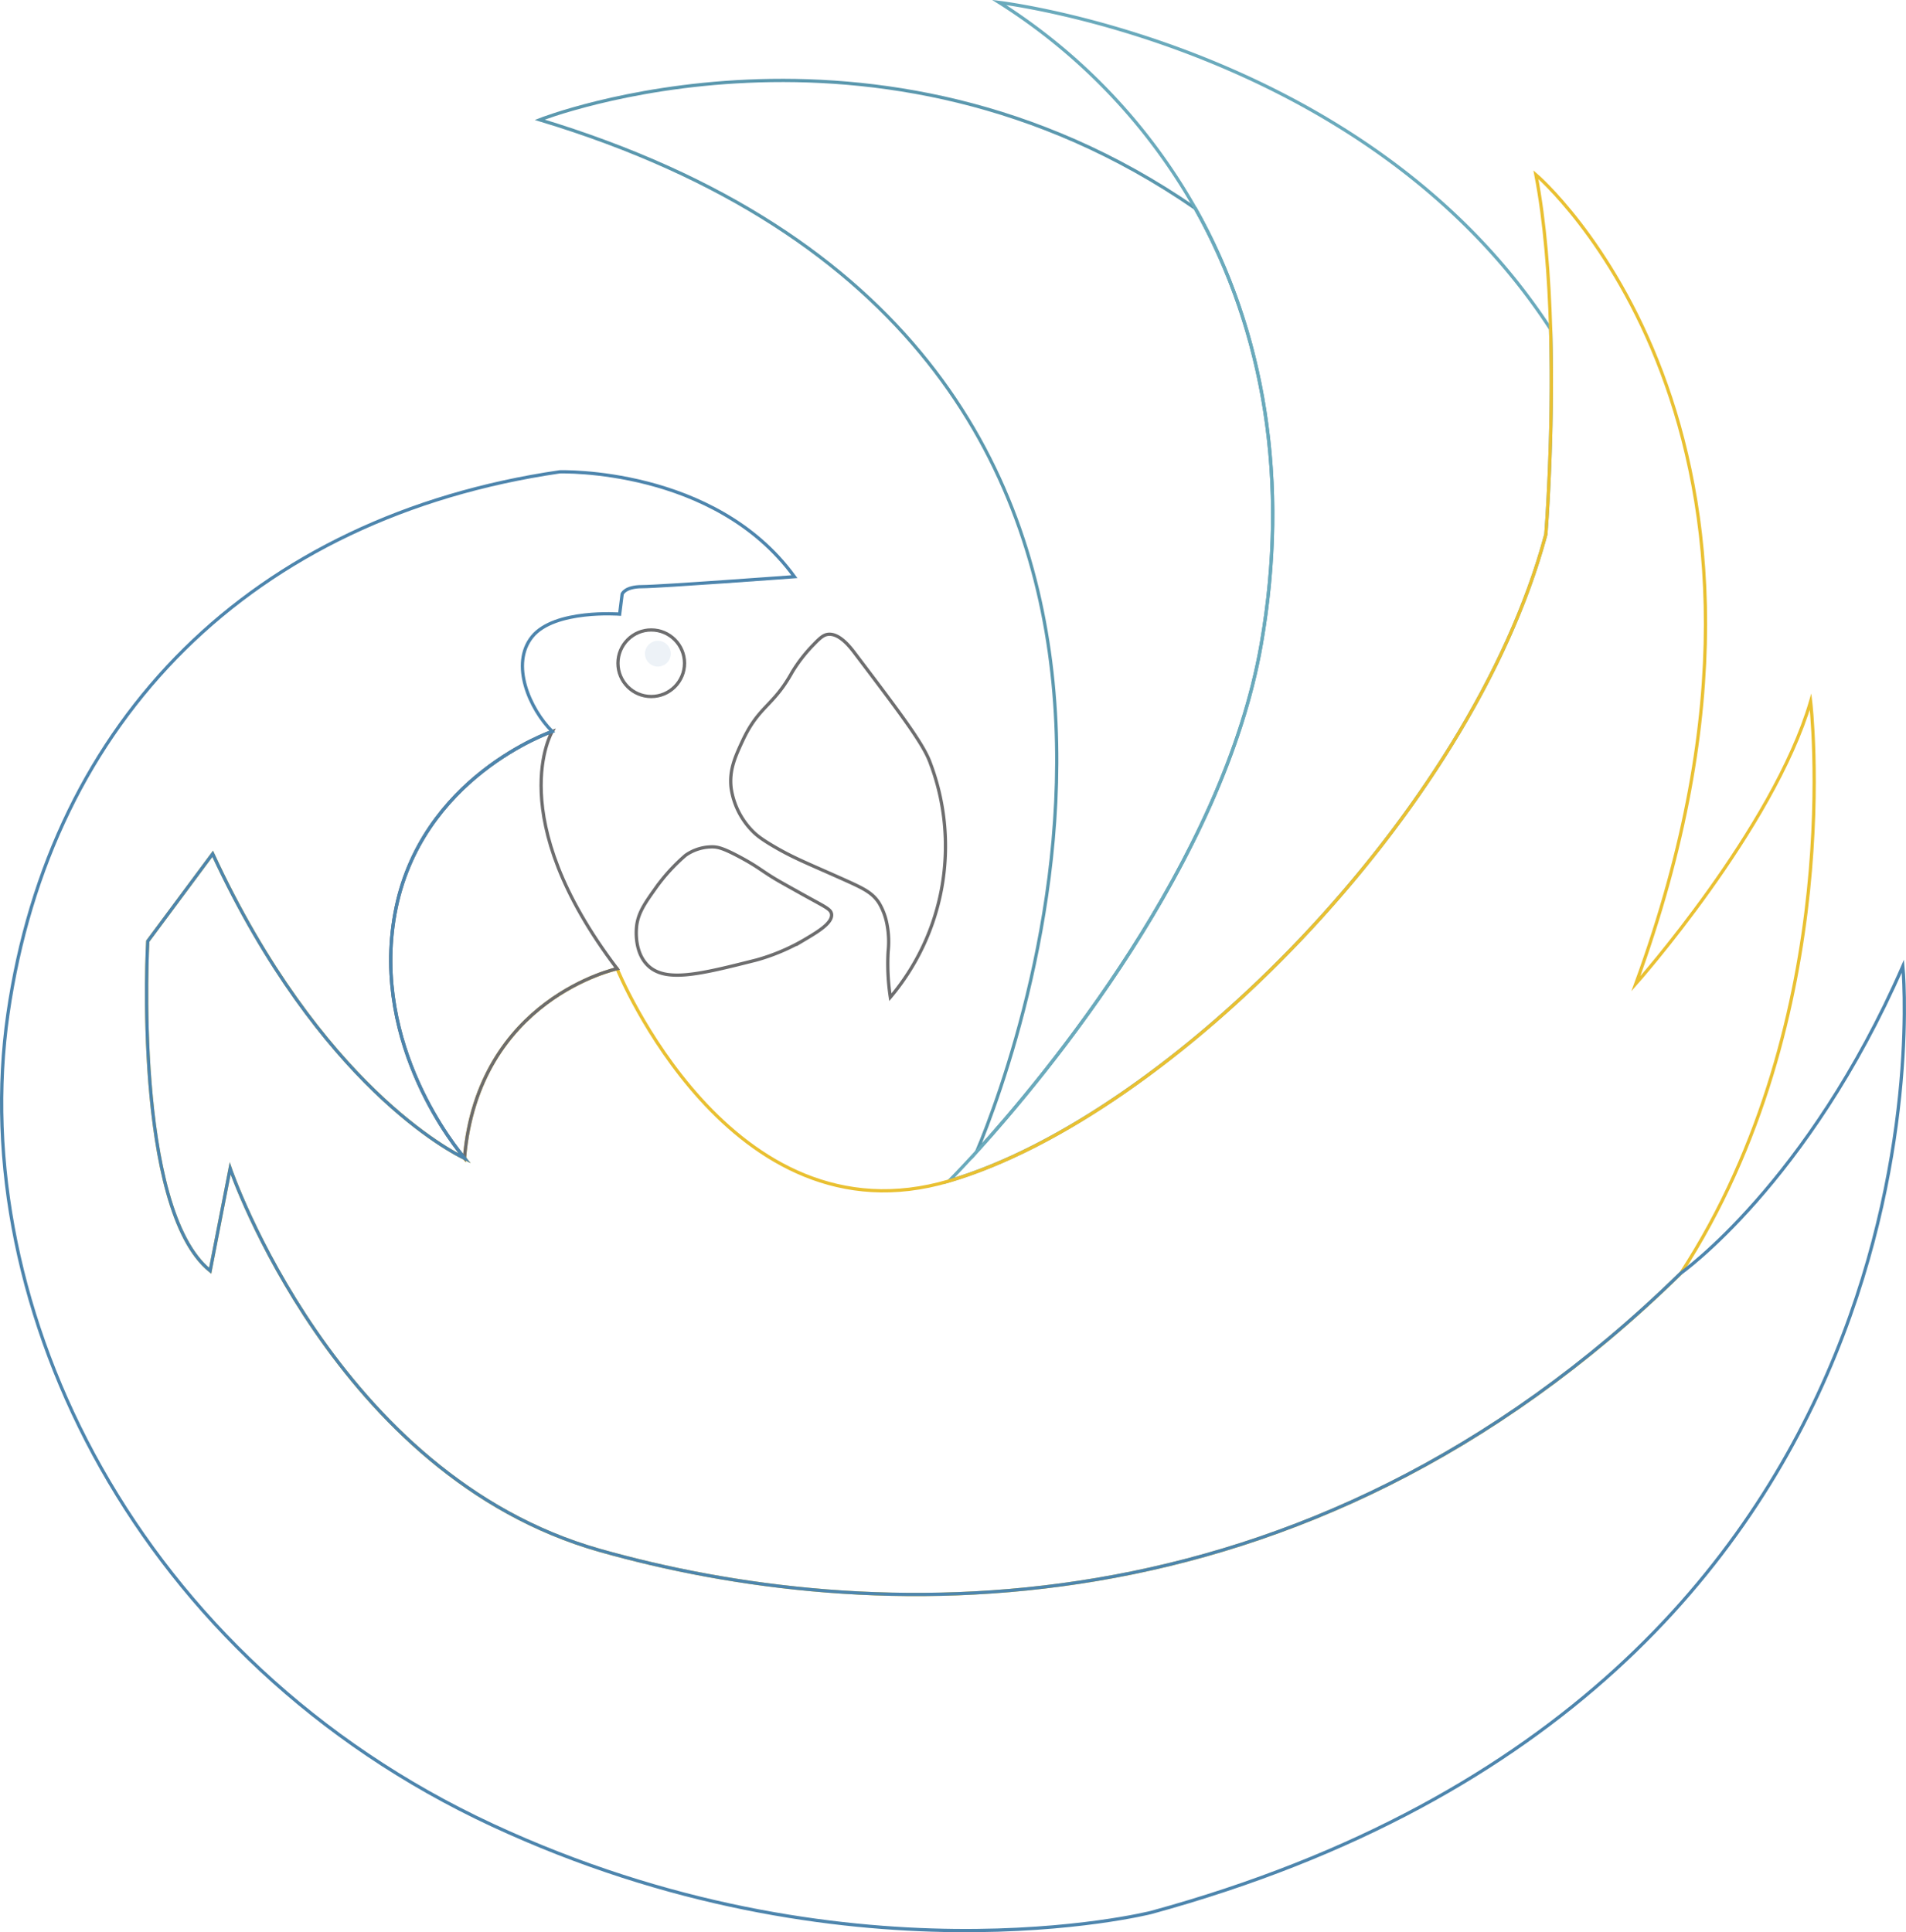 <svg xmlns="http://www.w3.org/2000/svg" viewBox="0 0 584.76 592.78"><defs><style>.cls-1,.cls-2,.cls-3,.cls-4,.cls-6{fill:none;stroke-miterlimit:10;}.cls-1{stroke:#6d6d6e;}.cls-2{stroke:#5b98ae;}.cls-3{stroke:#6aaabc;}.cls-4{stroke:#e9c031;}.cls-5{fill:#323234;}.cls-6{stroke:#4d85ad;}.cls-7{fill:#edf2f7;}</style></defs><title>logo-icone</title><g id="Camada_2" data-name="Camada 2"><g id="Camada_1-2" data-name="Camada 1"><path class="cls-1" d="M231.12,255.22a23.67,23.67,0,0,1-6.81-13.45c-.64-5.47,1.21-9.57,3.58-14.64,5-10.66,9.32-10.37,15.15-20.93a46.76,46.76,0,0,1,6.63-8.51c2.14-2.25,3.12-2.9,4.26-3.07,3.5-.5,6.82,3.78,8.34,5.79,14.07,18.58,21.1,27.87,23.15,33.7a72,72,0,0,1-12.26,71.83,67.49,67.49,0,0,1-.68-14,28,28,0,0,0-.34-8.34,19.9,19.9,0,0,0-2.38-6.46c-2-3.22-4.87-4.58-10.21-7-11.38-5.12-15.83-6.77-22-10.39C233.26,257.26,231.85,255.94,231.12,255.22Z"/><path class="cls-1" d="M210.36,262.37a14.3,14.3,0,0,1,8.17-2.56c1.69,0,3.46.43,8.68,3.24,6.24,3.36,6.59,4.36,12.76,7.83s8.85,4.93,8.85,4.93c4.77,2.61,6.1,3.27,6.3,4.6.39,2.62-4,5.31-7.66,7.49A62.14,62.14,0,0,1,232,294.54c-17.48,4.4-28.13,7.09-33.53,1.36-3.64-3.86-3.29-9.85-3.23-10.9.26-4.6,2.5-7.74,5.95-12.59A56.36,56.36,0,0,1,210.36,262.37Z"/><circle class="cls-1" cx="199.8" cy="203.47" r="10.21"/><path class="cls-2" d="M366.7,63.92c-98-67.8-201.11-27.17-201.11-27.17,228.21,69,147,285.72,134.09,316.51,21.19-23.37,75.61-88.77,87.27-155.66C395.65,147.68,387.92,101.59,366.7,63.92Z"/><path class="cls-3" d="M474.27,163.9s2.41-30,1.46-62.93C419.12,13.93,306.53.75,306.53.75A179,179,0,0,1,366.7,63.92c21.22,37.67,28.95,83.76,20.25,133.68-11.66,66.89-66.08,132.29-87.27,155.66-5.26,5.8-8.47,9-8.47,9C358.61,342.37,451.29,249.69,474.27,163.9Z"/><path class="cls-4" d="M142.5,355.25l.11.14-.12-.06v.06l-.1-.11c-3.34-1.59-44.1-22.14-77.13-93.34L45.33,288.75s-4.59,82,19.15,101.11l6.13-31.41S102.78,452.66,184,475.64s215.24,29.11,331.66-85c51.32-78.89,39.83-175.4,39.83-175.4-11.49,39.06-53.62,86.55-53.62,86.55C563.89,132.49,471.21,53.6,471.21,53.6,474,68,475.26,84.82,475.73,101c.95,32.93-1.46,62.93-1.46,62.93-23,85.79-115.66,178.47-183.06,198.38s-101.88-65.1-101.88-65.1S146.65,306.35,142.5,355.25Z"/><path class="cls-1" d="M121.16,280.32C113.77,321,140.59,353,142.5,355.25c4.15-48.9,46.83-58.07,46.83-58.07-35.49-46.73-19.91-72.77-19.91-72.77S128.82,238.2,121.16,280.32Z"/><path class="cls-5" d="M142.49,355.33l-.11-.05.1.11Z"/><path class="cls-6" d="M583.8,296.41c-29.1,66.64-68.17,94.21-68.17,94.21-116.42,114.13-250.47,108-331.66,85S70.61,358.45,70.61,358.45l-6.13,31.41C40.74,370.71,45.33,288.75,45.33,288.75l19.92-26.81c33,71.2,73.79,91.75,77.13,93.34l.11.05.12.06-.11-.14c-1.91-2.21-28.73-34.29-21.34-74.93,7.66-42.12,48.26-55.91,48.26-55.91-6.89-6.89-13-20.68-6.13-29.11s26.81-6.89,26.81-6.89l.77-6.13s.76-2.3,6.12-2.3,46.73-3.06,46.73-3.06c-24.51-33.7-72-32.17-72-32.17C77.5,158.54,15.46,220.58,2.44,311S42.27,509.35,151,559.9s202.21,26.81,202.21,26.81C605.25,517.77,583.8,296.41,583.8,296.41Z"/><circle class="cls-7" cx="201.84" cy="200.54" r="3.96"/></g></g></svg>
